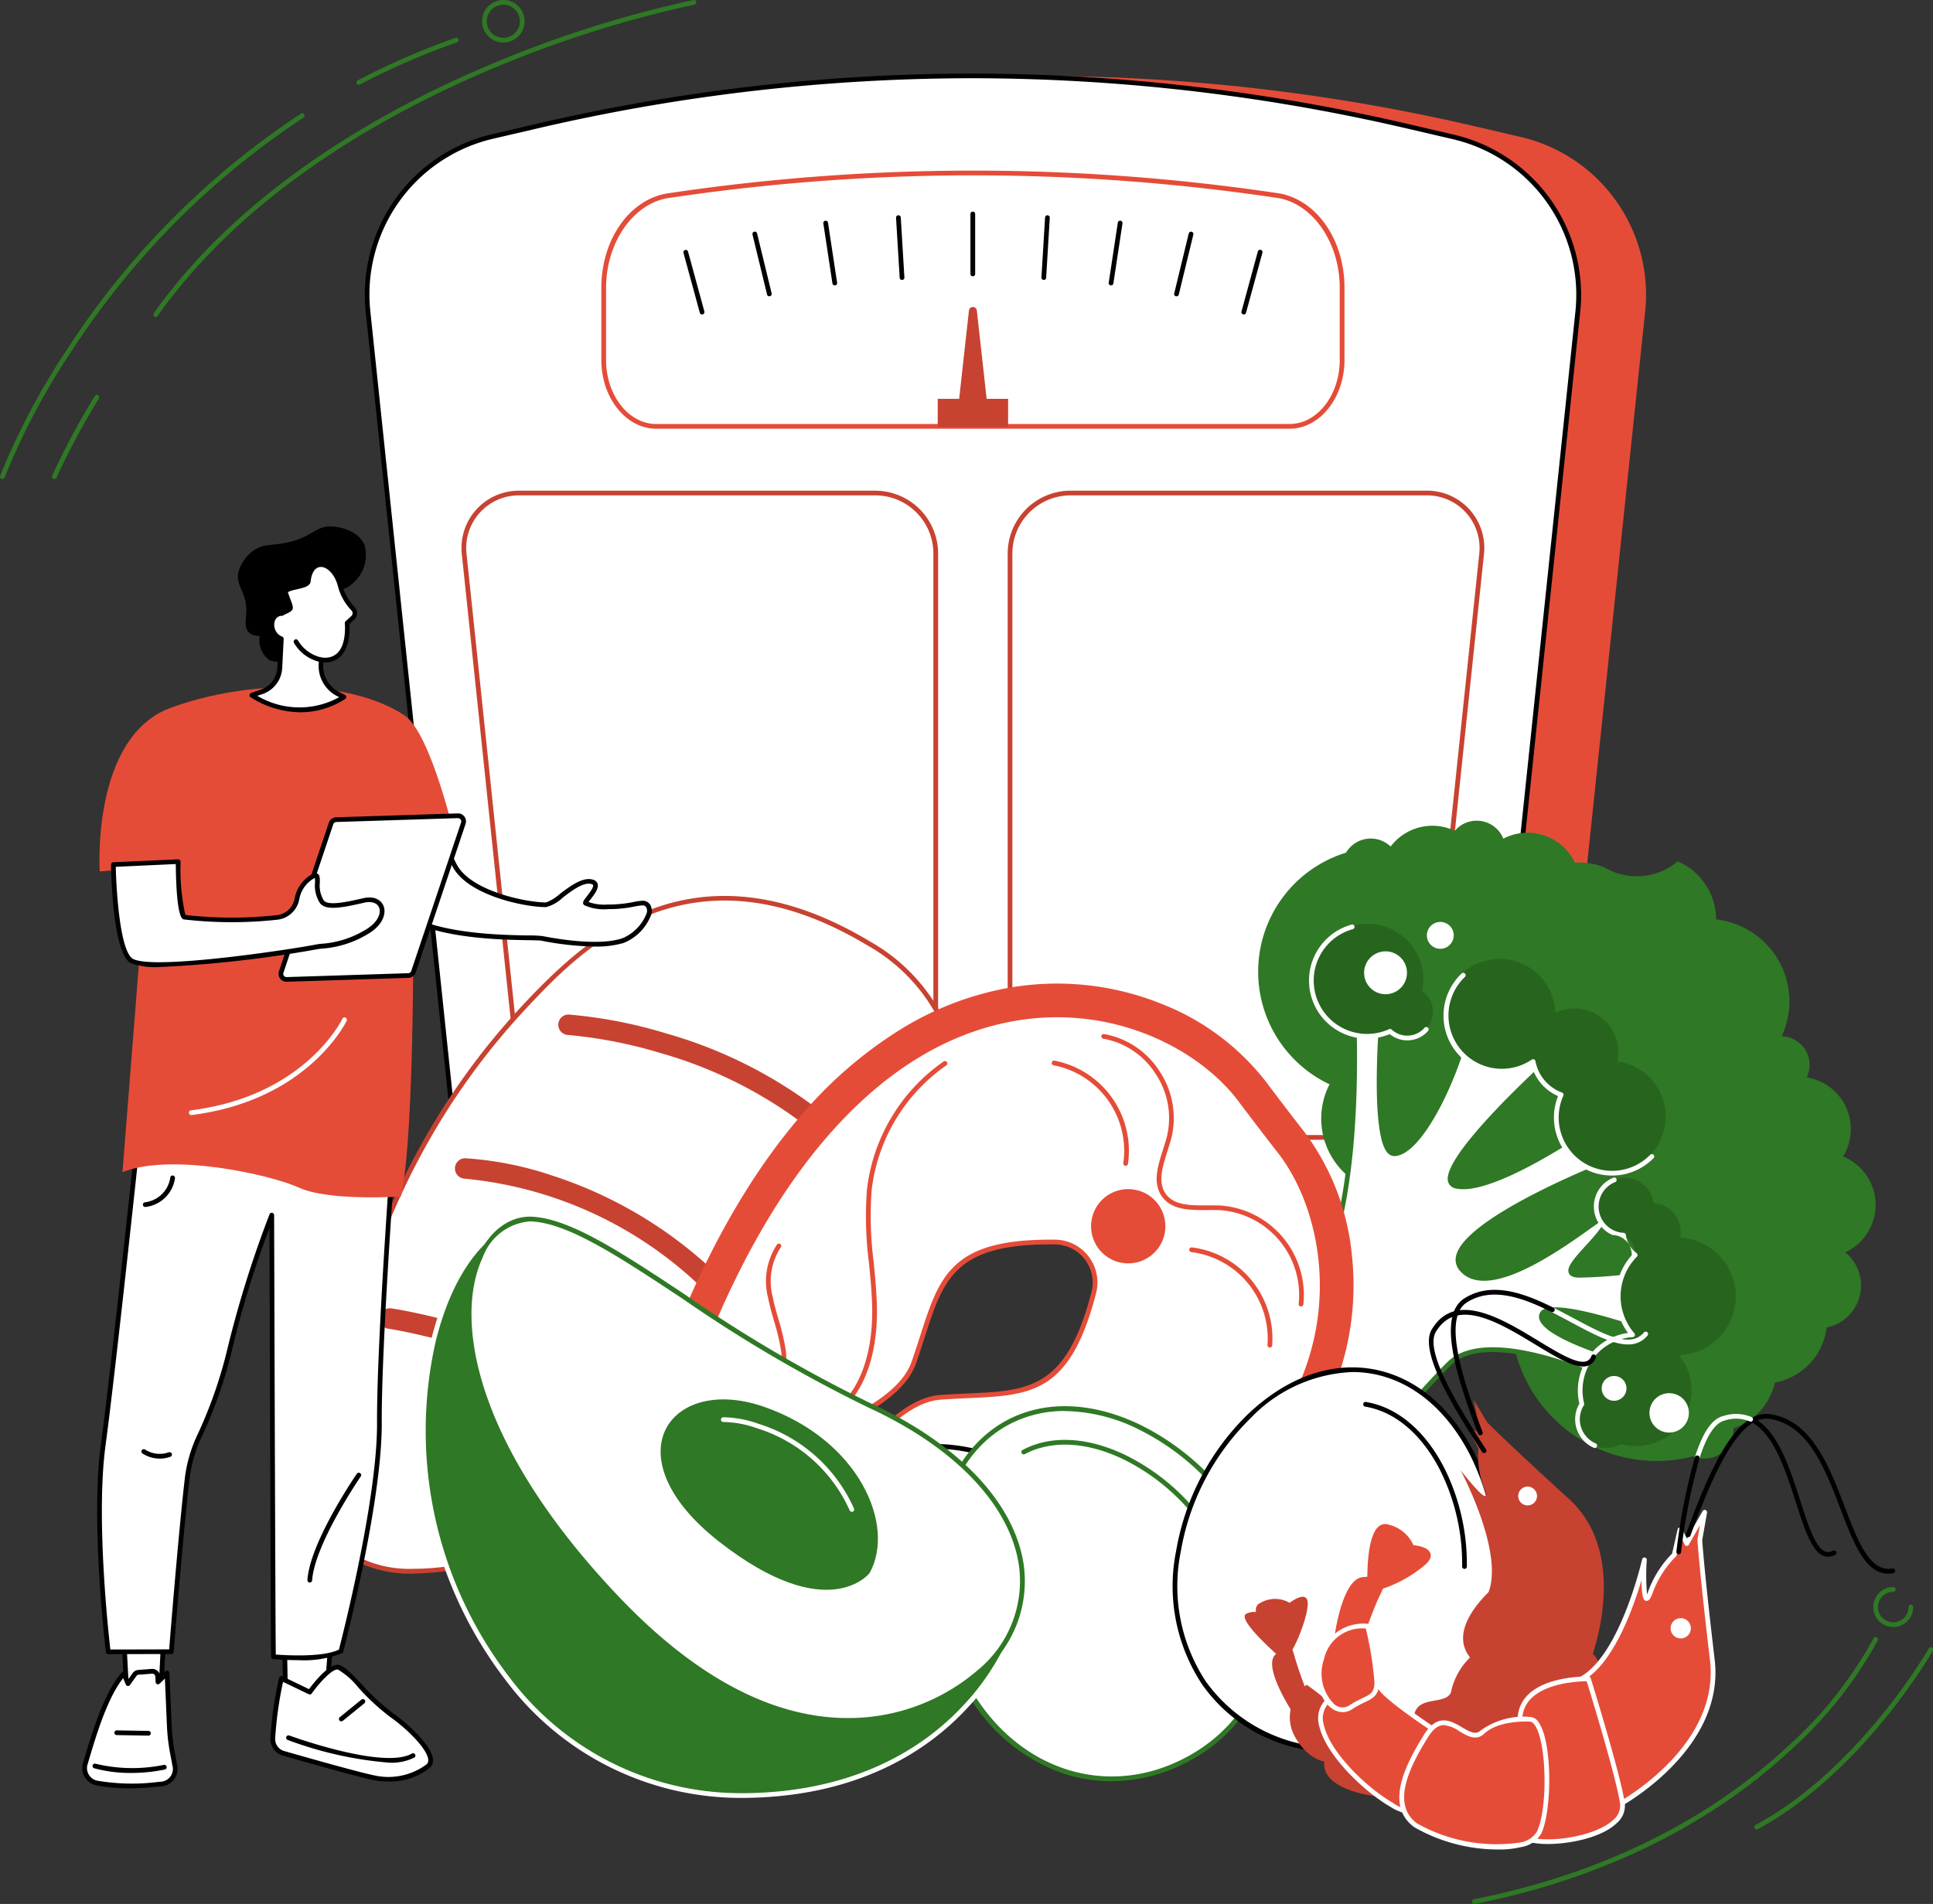 <svg id="Dukan_diet_1_" xmlns="http://www.w3.org/2000/svg" width="142.739" height="140.623" viewBox="0 0 142.739 140.623">
  <rect x="0" y="0" width="142.739" height="140.623" fill="#333333" stroke="none"/>
  <g id="Group_4778" data-name="Group 4778" transform="translate(26.933 5.43)">
    <g id="Group_4772" data-name="Group 4772">
      <path id="Path_20831" data-name="Path 20831" d="M816.775,491.516H749.94a4.778,4.778,0,0,1-4.751-4.279l-6.5-61.928a11.96,11.96,0,0,1,9.167-12.893l3.008-.7a141.845,141.845,0,0,1,32.172-3.781h.413a142.1,142.1,0,0,1,31.953,3.707l3.434.8a11.96,11.96,0,0,1,9.194,12.9l-6.5,61.9A4.779,4.779,0,0,1,816.775,491.516Z" transform="translate(-733.48 -407.756)" fill="#e54c38"/>
      <g id="Group_4771" data-name="Group 4771">
        <path id="Path_20832" data-name="Path 20832" d="M752.145,491.516H685.31a4.778,4.778,0,0,1-4.751-4.279l-6.5-61.928a11.96,11.96,0,0,1,9.167-12.893l3.008-.7A141.845,141.845,0,0,1,718.4,407.93h.413a142.1,142.1,0,0,1,31.953,3.707l3.434.8a11.96,11.96,0,0,1,9.194,12.9l-6.5,61.9A4.779,4.779,0,0,1,752.145,491.516Z" transform="translate(-673.816 -407.756)" fill="#fff"/>
        <path id="Path_20833" data-name="Path 20833" d="M750.052,489.595H683.218a4.942,4.942,0,0,1-4.925-4.435l-6.5-61.928a12.156,12.156,0,0,1,9.3-13.082l3.008-.7a142.214,142.214,0,0,1,32.211-3.785h.412a142.5,142.5,0,0,1,31.993,3.711l3.434.8a12.15,12.15,0,0,1,9.328,13.089l-6.5,61.9A4.941,4.941,0,0,1,750.052,489.595Zm-33.33-83.586h-.412a141.874,141.874,0,0,0-32.133,3.776l-3.008.7a11.806,11.806,0,0,0-9.034,12.706l6.5,61.928a4.593,4.593,0,0,0,4.578,4.122h66.835a4.592,4.592,0,0,0,4.578-4.122l6.5-61.9a11.8,11.8,0,0,0-9.06-12.711l-3.434-.8A142.092,142.092,0,0,0,716.723,406.008Z" transform="translate(-671.724 -405.66)"/>
      </g>
    </g>
    <g id="Group_4776" data-name="Group 4776" transform="translate(17.471 7.172)">
      <g id="Group_4773" data-name="Group 4773">
        <path id="Path_20834" data-name="Path 20834" d="M952,519.958H905.231c-2.143,0-3.881-2.2-3.881-4.91v-5.311c0-3.4,1.968-6.293,4.627-6.8l.052-.008a152.1,152.1,0,0,1,45.23,0c2.656.507,4.62,3.4,4.62,6.794v5.319C955.879,517.76,954.142,519.958,952,519.958Z" transform="translate(-901.176 -501.071)" fill="#fff"/>
        <path id="Path_20835" data-name="Path 20835" d="M949.9,518.056H903.135c-2.236,0-4.055-2.281-4.055-5.085v-5.311c0-3.515,2.006-6.445,4.77-6.967l.058-.009a152.45,152.45,0,0,1,45.282,0c2.766.529,4.768,3.458,4.768,6.967v5.319C953.958,515.775,952.139,518.056,949.9,518.056ZM926.55,499.343a152.261,152.261,0,0,0-22.589,1.687l-.052.008c-2.55.483-4.479,3.33-4.479,6.623v5.311c0,2.611,1.662,4.736,3.706,4.736H949.9c2.043,0,3.706-2.125,3.706-4.736v-5.319c0-3.288-1.925-6.135-4.478-6.623A152.276,152.276,0,0,0,926.55,499.343Z" transform="translate(-899.08 -498.994)" fill="#e54c38"/>
      </g>
      <g id="Group_4774" data-name="Group 4774" transform="translate(24.841 10.072)">
        <path id="Path_20836" data-name="Path 20836" d="M1242.8,636.946l.734-6.623a.293.293,0,0,1,.583,0l.735,6.623Z" transform="translate(-1241.229 -630.062)" fill="#c84231"/>
        <rect id="Rectangle_2204" data-name="Rectangle 2204" width="5.197" height="2.092" transform="translate(0 6.783)" fill="#c84231"/>
      </g>
      <g id="Group_4775" data-name="Group 4775" transform="translate(6.057 3.027)">
        <path id="Path_20837" data-name="Path 20837" d="M1254,543.158a.174.174,0,0,1-.174-.174v-4.429a.174.174,0,1,1,.349,0v4.429A.174.174,0,0,1,1254,543.158Z" transform="translate(-1232.627 -538.38)"/>
        <path id="Path_20838" data-name="Path 20838" d="M1322.191,546.665h-.011a.175.175,0,0,1-.164-.184l.268-4.429a.178.178,0,0,1,.184-.164.175.175,0,0,1,.164.184l-.268,4.429A.174.174,0,0,1,1322.191,546.665Z" transform="translate(-1295.574 -541.618)"/>
        <path id="Path_20839" data-name="Path 20839" d="M1386.828,551.9l-.026,0a.174.174,0,0,1-.146-.2l.671-4.429a.174.174,0,1,1,.344.052l-.671,4.429A.175.175,0,0,1,1386.828,551.9Z" transform="translate(-1355.245 -546.451)"/>
        <path id="Path_20840" data-name="Path 20840" d="M1449.7,562.382a.185.185,0,0,1-.042,0,.174.174,0,0,1-.128-.211l1.074-4.429a.174.174,0,1,1,.339.082l-1.074,4.428A.174.174,0,0,1,1449.7,562.382Z" transform="translate(-1413.284 -556.127)"/>
        <path id="Path_20841" data-name="Path 20841" d="M1514.334,579.834a.166.166,0,0,1-.046-.006.175.175,0,0,1-.122-.215l1.208-4.429a.174.174,0,1,1,.337.092l-1.208,4.429A.175.175,0,0,1,1514.334,579.834Z" transform="translate(-1472.952 -572.237)"/>
        <path id="Path_20842" data-name="Path 20842" d="M1182.728,546.665a.174.174,0,0,1-.173-.164l-.268-4.429a.174.174,0,0,1,.164-.184.176.176,0,0,1,.185.164l.268,4.429a.174.174,0,0,1-.164.184Z" transform="translate(-1166.581 -541.618)"/>
        <path id="Path_20843" data-name="Path 20843" d="M1113.258,551.9a.174.174,0,0,1-.172-.148l-.671-4.429a.174.174,0,0,1,.345-.052l.671,4.429a.174.174,0,0,1-.146.2Z" transform="translate(-1102.078 -546.451)"/>
        <path id="Path_20844" data-name="Path 20844" d="M1045.536,562.373a.174.174,0,0,1-.169-.134l-1.074-4.429a.174.174,0,1,1,.339-.082l1.074,4.429a.174.174,0,0,1-.128.21A.166.166,0,0,1,1045.536,562.373Z" transform="translate(-1039.187 -556.117)"/>
        <path id="Path_20845" data-name="Path 20845" d="M979.292,579.837a.175.175,0,0,1-.168-.128l-1.208-4.429a.175.175,0,0,1,.337-.092l1.208,4.429a.175.175,0,0,1-.122.214A.159.159,0,0,1,979.292,579.837Z" transform="translate(-977.909 -572.241)"/>
      </g>
    </g>
    <g id="Group_4777" data-name="Group 4777" transform="translate(7.145 30.809)">
      <path id="Path_20846" data-name="Path 20846" d="M796.684,854.541H773.2a4.35,4.35,0,0,1-4.335-3.9l-4.133-39.364a4.232,4.232,0,0,1,4.209-4.674h26.317a4.653,4.653,0,0,1,4.647,4.647V851.32A3.225,3.225,0,0,1,796.684,854.541Zm-27.743-47.592a3.884,3.884,0,0,0-3.862,4.289l4.133,39.363a4,4,0,0,0,3.988,3.592h23.483a2.876,2.876,0,0,0,2.872-2.872V811.247a4.3,4.3,0,0,0-4.3-4.3Z" transform="translate(-764.709 -806.6)" fill="#c84231"/>
      <path id="Path_20847" data-name="Path 20847" d="M1316.267,854.541h-23.485a3.225,3.225,0,0,1-3.221-3.221V811.247a4.653,4.653,0,0,1,4.647-4.647h26.318a4.232,4.232,0,0,1,4.209,4.674l-4.134,39.364A4.348,4.348,0,0,1,1316.267,854.541Zm-22.059-47.592a4.3,4.3,0,0,0-4.3,4.3V851.32a2.876,2.876,0,0,0,2.872,2.872h23.485a4,4,0,0,0,3.988-3.592l4.133-39.363a3.883,3.883,0,0,0-3.862-4.289h-26.318Z" transform="translate(-1249.229 -806.6)" fill="#c84231"/>
    </g>
  </g>
  <g id="Group_4806" data-name="Group 4806" transform="translate(24.025 60.621)">
    <g id="Group_4782" data-name="Group 4782" transform="translate(49.117)">
      <path id="Path_20848" data-name="Path 20848" d="M1574.409,1126.889a4.7,4.7,0,0,1,2.826,4.284,6.093,6.093,0,0,1,4.91,8.478c-.022.052-.048.1-.072.153a2.121,2.121,0,0,1,1.889,2.966l-.034.073a3.866,3.866,0,0,1,2.933,5.357,3.839,3.839,0,0,1-.251.482l.074.03a3.865,3.865,0,0,1,.086,7.052,3.159,3.159,0,0,1-1.378,5.55,4.7,4.7,0,0,1-3.809,4.068,4.751,4.751,0,0,1-.265.8,4.684,4.684,0,0,1-2.8,2.577,2.206,2.206,0,0,1-.182.951,2.14,2.14,0,0,1-2.8,1.121h0a10.774,10.774,0,0,1-13.309-8.582c-3.148-2.41-8.323-6.793-10.995-11.355a5.549,5.549,0,0,1-2.7-7.215q.073-.166.155-.325a9.2,9.2,0,0,1,1.219-17.11,2.124,2.124,0,0,1,3.294-.454,3.866,3.866,0,0,1,4.622-1.213c.04.017.079.036.117.054a2.122,2.122,0,0,1,3.583.578,3.864,3.864,0,0,1,5.282,1.775,4.676,4.676,0,0,1,2.227.375,4.7,4.7,0,0,0,5.373-.475Z" transform="translate(-1523.652 -1123.889)" fill="#2f7825"/>
      <g id="Group_4779" data-name="Group 4779" transform="translate(2.872 13.039)">
        <path id="Path_20849" data-name="Path 20849" d="M1355.8,1324.246s-9.184-4.521-12.26-1.507-16.293,18.421-16.293,18.421l-14.522-8.818s19.983-11.322,22.237-18.365,1.492-18.127,1.492-18.127l2.148.932s-.9,10.509.919,10.448,4.335-5.225,5.258-8.812c2.861-.118,6.569,1.582,6.569,1.582s-9.98,8.99-7.265,9.625,10.141-4.57,10.141-4.57l.8,2.97s-12.9,5.1-10.524,7.76,9.849-3.7,10.615-4c.836,1-4.377,4.444-1.921,4.423a36.2,36.2,0,0,0,5-.457l.675,4.916s-8.13-2.986-8.5-1.514,6.588,3.4,6.588,3.4Z" transform="translate(-1312.545 -1295.674)" fill="#fff"/>
        <path id="Path_20850" data-name="Path 20850" d="M1325.146,1339.23a.179.179,0,0,1-.091-.026l-14.522-8.818a.174.174,0,0,1,0-.3c.2-.113,19.949-11.37,22.156-18.267,2.217-6.929,1.492-17.952,1.484-18.063a.175.175,0,0,1,.245-.172l2.148.932a.175.175,0,0,1,.1.175c-.211,2.454-.534,9.061.487,10.137a.321.321,0,0,0,.253.121c1.6-.054,4.1-4.793,5.1-8.681a.174.174,0,0,1,.162-.131,17.68,17.68,0,0,1,6.649,1.6.176.176,0,0,1,.1.132.172.172,0,0,1-.056.156c-3.261,2.938-7.992,7.776-7.661,9.065.022.084.079.2.319.26,2.614.612,9.928-4.492,10-4.543a.175.175,0,0,1,.269.1l.8,2.97a.174.174,0,0,1-.1.208c-.1.04-10.049,4-10.677,6.645a.879.879,0,0,0,.219.837c1.816,2.036,7.053-1.7,9.29-3.294a8.851,8.851,0,0,1,1.131-.754.175.175,0,0,1,.2.05c.481.575-.407,1.547-1.348,2.577-.548.6-1.3,1.422-1.188,1.67.026.058.173.114.48.115a36.171,36.171,0,0,0,4.974-.454.169.169,0,0,1,.133.031.173.173,0,0,1,.07.117l.675,4.916a.174.174,0,0,1-.233.187c-1.892-.694-7.039-2.372-8.123-1.8a.244.244,0,0,0-.144.161c-.225.9,3.645,2.41,6.465,3.193a.176.176,0,0,1,.118.109.173.173,0,0,1-.02.158l-1.158,1.69a.174.174,0,0,1-.221.058c-.091-.044-9.108-4.433-12.061-1.539-3.036,2.975-16.149,18.257-16.281,18.41A.177.177,0,0,1,1325.146,1339.23Zm-14.179-8.988,14.143,8.587c1.208-1.407,13.3-15.47,16.205-18.32,2.958-2.9,11.122.835,12.324,1.409l.936-1.366c-1.58-.452-6.844-2.076-6.477-3.548a.594.594,0,0,1,.319-.385c1.306-.691,6.722,1.172,8.134,1.678l-.612-4.453a36.132,36.132,0,0,1-4.852.43c-.162,0-.656.005-.8-.322-.193-.435.348-1.061,1.249-2.047.612-.67,1.425-1.56,1.39-1.985-.2.124-.535.364-.91.632-2.509,1.789-7.729,5.512-9.753,3.242a1.223,1.223,0,0,1-.3-1.15c.634-2.669,9.45-6.31,10.744-6.831l-.691-2.581c-1.243.851-7.54,5.05-10.076,4.455a.7.7,0,0,1-.577-.512c-.463-1.8,6.116-7.911,7.564-9.23a17.234,17.234,0,0,0-6.115-1.464c-.974,3.681-3.461,8.751-5.389,8.816a.672.672,0,0,1-.517-.23c-1.267-1.335-.684-9.148-.592-10.282l-1.773-.77c.1,1.787.519,11.543-1.518,17.907C1330.891,1318.6,1313.417,1328.835,1310.967,1330.243Z" transform="translate(-1310.45 -1293.57)" fill="#2f7825"/>
      </g>
      <path id="Path_20851" data-name="Path 20851" d="M1842.72,1468.968a2.12,2.12,0,0,1,1.971,2.547,4.345,4.345,0,0,1-.084,8.681,4.115,4.115,0,0,1-4.3,6.567,2.121,2.121,0,0,1-2.869-2.955,4.114,4.114,0,0,1,3.745-5.112,4.346,4.346,0,0,1,.194-5.894,1.582,1.582,0,0,0-1.6-1.638,2.12,2.12,0,1,1,2.95-2.2Z" transform="translate(-1793.767 -1440.726)" fill="#27651f"/>
      <path id="Path_20852" data-name="Path 20852" d="M1836.3,1486.75a.176.176,0,0,1-.069-.014,2.3,2.3,0,0,1-1.19-3.019,2.4,2.4,0,0,1,.122-.24,4.288,4.288,0,0,1,3.594-5.225,4.52,4.52,0,0,1,.272-5.732,1.45,1.45,0,0,0-1.414-1.5,2.294,2.294,0,0,1,.072-4.239.175.175,0,0,1,.128.325,1.945,1.945,0,0,0,.618,3.752.175.175,0,0,1,.164.154,1.951,1.951,0,0,0,.791,1.344.174.174,0,0,1,.022.264,4.17,4.17,0,0,0-.186,5.657.174.174,0,0,1-.122.288,3.938,3.938,0,0,0-3.586,4.894.175.175,0,0,1-.022.135,2.015,2.015,0,0,0-.136.258,1.945,1.945,0,0,0,1.01,2.559.175.175,0,0,1,.091.23A.167.167,0,0,1,1836.3,1486.75Z" transform="translate(-1791.68 -1440.424)" fill="#fff"/>
      <path id="Path_20853" data-name="Path 20853" d="M1590.016,1227.85a1.866,1.866,0,0,1-1.811,3.242,1.892,1.892,0,0,1-.522-.339,4.114,4.114,0,1,1,2.333-2.9Z" transform="translate(-1558.141 -1215.279)" fill="#27651f"/>
      <path id="Path_20854" data-name="Path 20854" d="M1586.41,1232.135a2.053,2.053,0,0,1-1.3-.466,4.29,4.29,0,1,1-2.813-8.087.175.175,0,0,1,.094.337,3.941,3.941,0,1,0,2.679,7.387.175.175,0,0,1,.19.031,1.693,1.693,0,0,0,2.421-.13.174.174,0,1,1,.263.229A2.034,2.034,0,0,1,1586.41,1232.135Z" transform="translate(-1555.633 -1215.915)" fill="#fff"/>
      <path id="Path_20855" data-name="Path 20855" d="M1716.946,1260.71a3.256,3.256,0,0,1,4.6,3.592,4.115,4.115,0,1,1-4.337,2.438c.006-.015.013-.029.02-.043-.056-.021-.113-.043-.168-.068a3.254,3.254,0,0,1-1.9-2.384,4.114,4.114,0,1,1,1.788-3.537Z" transform="translate(-1675.24 -1246.528)" fill="#27651f"/>
      <path id="Path_20856" data-name="Path 20856" d="M1720.838,1285.092a4.282,4.282,0,0,1-3.976-5.872l-.007,0a3.43,3.43,0,0,1-1.949-2.262,4.29,4.29,0,0,1-5.172-6.782.175.175,0,1,1,.241.253,3.941,3.941,0,0,0,4.946,6.1.175.175,0,0,1,.27.112,3.083,3.083,0,0,0,1.8,2.256c.053.023.106.044.16.064a.174.174,0,0,1,.1.233l-.02.043a3.942,3.942,0,0,0,6.432,4.326.174.174,0,1,1,.249.244A4.3,4.3,0,0,1,1720.838,1285.092Z" transform="translate(-1674.951 -1258.889)" fill="#fff"/>
      <g id="Group_4780" data-name="Group 4780" transform="translate(27.588 7.472)">
        <path id="Path_20857" data-name="Path 20857" d="M1634.305,1249.523a1.583,1.583,0,1,0,.822,2.083A1.583,1.583,0,0,0,1634.305,1249.523Z" transform="translate(-1632.092 -1247.22)" fill="#fff"/>
        <path id="Path_20858" data-name="Path 20858" d="M1693.814,1221.211a.991.991,0,1,0,.515,1.3A.99.99,0,0,0,1693.814,1221.211Z" transform="translate(-1687.792 -1221.128)" fill="#fff"/>
      </g>
      <path id="Path_20859" data-name="Path 20859" d="M1908.3,1674.182a1.455,1.455,0,1,0,.755,1.914A1.456,1.456,0,0,0,1908.3,1674.182Z" transform="translate(-1857.605 -1631.785)" fill="#fff"/>
      <path id="Path_20860" data-name="Path 20860" d="M1861.691,1657.628a.915.915,0,1,0,.475,1.2A.914.914,0,0,0,1861.691,1657.628Z" transform="translate(-1815.279 -1616.544)" fill="#fff"/>
      <g id="Group_4781" data-name="Group 4781" transform="translate(0 46.204)">
        <ellipse id="Ellipse_780" data-name="Ellipse 780" cx="5.196" cy="8.654" rx="5.196" ry="8.654" transform="matrix(0.398, -0.917, 0.917, 0.398, 0, 9.533)" fill="#fff"/>
        <path id="Path_20861" data-name="Path 20861" d="M1305.512,1765.363a12.976,12.976,0,0,1-5.091-1.125c-4.465-1.939-7.138-5.725-5.959-8.442s5.771-3.349,10.237-1.41,7.139,5.726,5.959,8.442C1309.94,1764.481,1307.959,1765.363,1305.512,1765.363Zm-5.927-11.76c-2.3,0-4.141.808-4.8,2.332-1.1,2.54,1.489,6.121,5.779,7.983s8.675,1.311,9.778-1.229-1.489-6.121-5.779-7.983A12.716,12.716,0,0,0,1299.585,1753.6Z" transform="translate(-1292.561 -1751.103)"/>
      </g>
      <path id="Path_20862" data-name="Path 20862" d="M1312,1781.524a.175.175,0,0,1-.141-.072,3.255,3.255,0,0,1-.668-3.185,3.374,3.374,0,0,1,3.041-1.713,10.611,10.611,0,0,1,4.982.954,11.705,11.705,0,0,1,3.2,2.029.175.175,0,0,1-.235.258,11.332,11.332,0,0,0-3.1-1.966,10.273,10.273,0,0,0-4.814-.926,3.051,3.051,0,0,0-2.751,1.5,2.93,2.93,0,0,0,.632,2.84.174.174,0,0,1-.141.277Z" transform="translate(-1308.084 -1726.377)"/>
      <path id="Path_20863" data-name="Path 20863" d="M1471.315,1853a.175.175,0,0,1-.119-.3,1.964,1.964,0,0,0,.455-.642,2.115,2.115,0,0,0,.1-1.325.175.175,0,1,1,.341-.075,2.462,2.462,0,0,1-.116,1.54,2.3,2.3,0,0,1-.535.755A.181.181,0,0,1,1471.315,1853Z" transform="translate(-1455.92 -1794.682)"/>
    </g>
    <g id="Group_4784" data-name="Group 4784" transform="translate(0 5.552)">
      <g id="Group_4783" data-name="Group 4783">
        <path id="Path_20864" data-name="Path 20864" d="M650.765,1206.242c4.4-4.689,12.333-12.4,25.316-4.615s5.918,26.283-8.478,36.284-31.621,14.222-31.44,4.975C636.326,1234.577,638.8,1218.976,650.765,1206.242Z" transform="translate(-635.986 -1198.136)" fill="#fff"/>
        <path id="Path_20865" data-name="Path 20865" d="M640.462,1246.195a8.9,8.9,0,0,1-4.182-.856,4.543,4.543,0,0,1-2.4-4.449c.127-6.5,1.809-23.092,14.649-36.76,2.624-2.793,5.592-5.579,9.508-7.03,4.94-1.832,10.332-1.03,16.025,2.385a13.472,13.472,0,0,1,6.9,11.526c.281,8.4-5.894,18.471-15.366,25.051a66.492,66.492,0,0,1-16.864,8.593A27.828,27.828,0,0,1,640.462,1246.195Zm8.2-41.945.127.119c-12.756,13.58-14.428,30.069-14.555,36.528a4.219,4.219,0,0,0,2.213,4.134,8.5,8.5,0,0,0,3.982.808c6.162,0,16.016-3.844,24.97-10.065,9.379-6.516,15.494-16.463,15.217-24.753a13.136,13.136,0,0,0-6.729-11.238c-13.3-7.978-21.269.508-25.1,4.585Z" transform="translate(-633.881 -1196.144)" fill="#c84231"/>
      </g>
      <path id="Path_20866" data-name="Path 20866" d="M702.237,1601.173a.75.75,0,0,1-.482-.263c-4.4-5.223-15.06-6.852-15.167-6.868a.755.755,0,0,1,.205-1.5l.015,0c.46.068,11.333,1.726,16.1,7.389a.755.755,0,0,1-.092,1.063A.747.747,0,0,1,702.237,1601.173Z" transform="translate(-681.943 -1562.081)" fill="#c84231"/>
      <path id="Path_20867" data-name="Path 20867" d="M777.636,1458.82a.75.75,0,0,1-.444-.221,29.173,29.173,0,0,0-18.29-8.834.755.755,0,0,1,.039-1.509,25.076,25.076,0,0,1,6.4,1.269,31.65,31.65,0,0,1,12.931,8.021.754.754,0,0,1-.636,1.274Z" transform="translate(-748.616 -1428.883)" fill="#c84231"/>
      <path id="Path_20868" data-name="Path 20868" d="M878.515,1320.439a.754.754,0,0,1-.428-.2,32.071,32.071,0,0,0-13.041-7.327,33.926,33.926,0,0,0-6.88-1.344.755.755,0,0,1,.085-1.507,34.655,34.655,0,0,1,7.183,1.391,33.609,33.609,0,0,1,13.7,7.7.754.754,0,0,1-.62,1.292Z" transform="translate(-840.274 -1301.301)" fill="#c84231"/>
    </g>
    <g id="Group_4786" data-name="Group 4786" transform="translate(22.303 12.028)">
      <g id="Group_4785" data-name="Group 4785" transform="translate(1.069 1.068)">
        <path id="Path_20869" data-name="Path 20869" d="M985.228,1303.347c.462.626,2.3,3.033,2.786,3.644,7.413,9.364,6.216,35.55-39.2,35.906,0,0,7.168-16.557,13.355-17,5.87-.422,9.188.551,11.333-7.744a2.99,2.99,0,0,0-2.85-3.728c-8.567-.1-8.5,3.353-10.444,8.907-2.052,5.855-19.908,8.431-19.908,8.431C952.55,1288.029,978.134,1293.739,985.228,1303.347Z" transform="translate(-940.126 -1296.407)" fill="#fff"/>
        <path id="Path_20870" data-name="Path 20870" d="M946.721,1340.975a.173.173,0,0,1-.145-.078.177.177,0,0,1-.015-.166c.294-.68,7.282-16.659,13.5-17.107.711-.051,1.377-.081,2.021-.111,4.554-.208,7.3-.333,9.156-7.5a2.816,2.816,0,0,0-2.683-3.51c-7.408-.1-8.245,2.53-9.64,6.869-.2.614-.4,1.249-.637,1.921-2.063,5.887-19.315,8.441-20.048,8.546a.17.17,0,0,1-.156-.057.172.172,0,0,1-.037-.162c3.117-11.131,7.316-19.827,12.478-25.846,4.359-5.083,9.28-8.158,14.622-9.138,8.065-1.48,15.053,2.339,18.135,6.511.46.623,2.307,3.039,2.783,3.64,3.219,4.067,5.071,11.813,1.529,19.208-2.347,4.9-6.6,8.842-12.651,11.716-7.162,3.4-16.654,5.175-28.214,5.266Zm21.462-28.824.378,0a3.164,3.164,0,0,1,3.017,3.945c-1.918,7.418-4.763,7.548-9.478,7.763-.641.029-1.305.06-2.012.111-5.6.4-12.176,14.595-13.1,16.651,11.385-.116,20.736-1.875,27.8-5.23,5.974-2.839,10.175-6.726,12.486-11.551,3.477-7.259,1.666-14.855-1.488-18.84-.477-.6-2.328-3.024-2.79-3.649-3.018-4.089-9.873-7.827-17.791-6.375-5.263.965-10.115,4-14.421,9.021-5.088,5.933-9.238,14.5-12.334,25.453,2.226-.352,17.644-2.973,19.5-8.275.234-.668.437-1.3.634-1.913C960.005,1314.847,960.872,1312.151,968.184,1312.151Z" transform="translate(-938.034 -1294.309)" fill="#e54c38"/>
      </g>
      <path id="Path_20871" data-name="Path 20871" d="M924.384,1317.592a1.243,1.243,0,0,0,2.184-.42c3.061-10.93,7.162-19.444,12.189-25.306,4.143-4.83,8.786-7.746,13.8-8.666,7.467-1.37,13.913,2.132,16.739,5.959.476.644,2.314,3.05,2.812,3.677,2.955,3.732,4.641,10.869,1.362,17.715-2.2,4.6-6.234,8.317-11.981,11.048-6.974,3.314-16.265,5.04-27.616,5.129a1.243,1.243,0,0,0,.02,2.485c11.716-.092,21.36-1.9,28.664-5.37a31.408,31.408,0,0,0,8.281-5.574,22.938,22.938,0,0,0,4.876-6.645,20.6,20.6,0,0,0,1.9-11.291,18.055,18.055,0,0,0-3.553-9.041c-.475-.6-2.307-3-2.761-3.611a18.065,18.065,0,0,0-7.794-5.8,20.6,20.6,0,0,0-11.393-1.128,22.928,22.928,0,0,0-7.69,2.963,31.394,31.394,0,0,0-7.55,6.529c-5.265,6.138-9.536,14.971-12.7,26.253A1.239,1.239,0,0,0,924.384,1317.592Z" transform="translate(-924.128 -1280.412)" fill="#e54c38"/>
      <path id="Path_20872" data-name="Path 20872" d="M1370.79,1478.477a2.743,2.743,0,1,0,3.846.513A2.744,2.744,0,0,0,1370.79,1478.477Z" transform="translate(-1335.473 -1462.736)" fill="#e54c38"/>
      <path id="Path_20873" data-name="Path 20873" d="M1175.944,1726.673a12.832,12.832,0,0,1-2-.155,26.433,26.433,0,0,1-5.181-1.563c-1.042-.394-2.12-.8-3.2-1.115-1.973-.569-5.666-1.206-8.23.911a.175.175,0,0,1-.222-.27c2.688-2.219,6.509-1.564,8.549-.977,1.095.316,2.179.726,3.228,1.123a26.126,26.126,0,0,0,5.11,1.545,13.06,13.06,0,0,0,10.338-2.9.174.174,0,0,1,.226.266A13.432,13.432,0,0,1,1175.944,1726.673Z" transform="translate(-1139.152 -1688.933)"/>
      <path id="Path_20874" data-name="Path 20874" d="M1121.307,1801.173a6.064,6.064,0,0,1-2.61-.69c-.525-.26-1.032-.568-1.522-.865a15.243,15.243,0,0,0-1.976-1.071c-2.484-1.041-4.915-.4-7.225,1.9a.174.174,0,1,1-.247-.246c2.386-2.378,5.016-3.061,7.606-1.976a15.492,15.492,0,0,1,2.022,1.093c.484.294.984.6,1.5.851a4.577,4.577,0,0,0,3.718.406.175.175,0,0,1,.137.322A3.516,3.516,0,0,1,1121.307,1801.173Z" transform="translate(-1093.572 -1757.972)" fill="#fff"/>
      <path id="Path_20875" data-name="Path 20875" d="M1470.022,1541.322h-.013a.174.174,0,0,1-.161-.186,6.435,6.435,0,0,0-5.623-6.86.174.174,0,1,1,.043-.346,6.783,6.783,0,0,1,5.927,7.232A.174.174,0,0,1,1470.022,1541.322Z" transform="translate(-1422.581 -1514.447)" fill="#e54c38"/>
      <path id="Path_20876" data-name="Path 20876" d="M1119.046,1381.115a.174.174,0,0,1-.1-.317c2.715-1.92,3.068-5.651,3.036-7.7-.017-1.125-.128-2.272-.236-3.381a26.3,26.3,0,0,1-.15-5.41,13.408,13.408,0,0,1,5.66-9.464.175.175,0,1,1,.2.288,13.058,13.058,0,0,0-5.511,9.215,26.13,26.13,0,0,0,.152,5.338c.108,1.116.22,2.269.237,3.409.032,2.122-.338,5.982-3.183,7.994A.19.19,0,0,1,1119.046,1381.115Z" transform="translate(-1103.906 -1349.093)" fill="#e54c38"/>
      <path id="Path_20877" data-name="Path 20877" d="M1013.26,1545.529a.175.175,0,0,1-.087-.326c2.4-1.379,4.822-3.915,4.428-6.9a15.133,15.133,0,0,0-.515-2.186c-.159-.551-.323-1.121-.436-1.7a4.911,4.911,0,0,1,.651-3.978.174.174,0,0,1,.273.217,4.579,4.579,0,0,0-.582,3.695c.11.56.272,1.122.429,1.667a15.54,15.54,0,0,1,.526,2.238c.416,3.152-2.1,5.81-4.6,7.245A.191.191,0,0,1,1013.26,1545.529Z" transform="translate(-1006.25 -1511.172)" fill="#e54c38"/>
      <path id="Path_20878" data-name="Path 20878" d="M1337.338,1362.18l-.024,0a.174.174,0,0,1-.148-.2,6.434,6.434,0,0,0-5.146-7.225.174.174,0,1,1,.066-.342,6.782,6.782,0,0,1,5.425,7.616A.174.174,0,0,1,1337.338,1362.18Z" transform="translate(-1300.545 -1348.724)" fill="#e54c38"/>
      <path id="Path_20879" data-name="Path 20879" d="M1394.18,1348.937h-.024a.175.175,0,0,1-.15-.2,6.283,6.283,0,0,0-5.806-6.91c-.3-.013-.6-.011-.92-.009-1.29.008-2.624.017-3.356-.979s-.326-2.27.066-3.5c.1-.326.2-.634.281-.938a5.867,5.867,0,0,0-.838-4.654,5.766,5.766,0,0,0-3.865-2.586.175.175,0,0,1,.055-.345,6.122,6.122,0,0,1,4.1,2.74,6.215,6.215,0,0,1,.883,4.933c-.081.313-.185.641-.286.958-.367,1.149-.745,2.336-.118,3.19s1.869.844,3.073.836c.312,0,.634,0,.938.009a6.632,6.632,0,0,1,6.138,7.306A.175.175,0,0,1,1394.18,1348.937Z" transform="translate(-1344.434 -1325.094)" fill="#e54c38"/>
    </g>
    <g id="Group_4788" data-name="Group 4788" transform="translate(44.904 43.249)">
      <g id="Group_4787" data-name="Group 4787">
        <path id="Path_20880" data-name="Path 20880" d="M1222.618,1709.262c3.637,6.883,10.634,8.777,16.417,5.721s8.162-9.9,4.526-16.786-11.913-11.2-17.7-8.141S1218.981,1702.378,1222.618,1709.262Z" transform="translate(-1220.346 -1688.878)" fill="#fff"/>
        <path id="Path_20881" data-name="Path 20881" d="M1231.372,1714.4a11.3,11.3,0,0,1-3.5-.555,13.165,13.165,0,0,1-7.5-6.672,18.415,18.415,0,0,1-1.927-11.146c.592-3.875,2.455-6.82,5.247-8.3s6.275-1.355,9.809.34a18.419,18.419,0,0,1,8.122,7.873,13.164,13.164,0,0,1,1.283,9.958,11.7,11.7,0,0,1-5.882,7.064A12.082,12.082,0,0,1,1231.372,1714.4Zm-3.423-27.344a8.7,8.7,0,0,0-4.1.984c-2.692,1.422-4.491,4.277-5.065,8.039a18.07,18.07,0,0,0,1.891,10.931c3.4,6.432,10.2,8.807,16.181,5.649s7.851-10.119,4.453-16.551a18.071,18.071,0,0,0-7.964-7.722A12.56,12.56,0,0,0,1227.949,1687.06Z" transform="translate(-1218.246 -1686.711)" fill="#2f7825"/>
      </g>
      <path id="Path_20882" data-name="Path 20882" d="M1316.1,1725.132a.174.174,0,0,1-.14-.07,15.5,15.5,0,0,0-5.58-4.65c-2.706-1.3-5.286-1.436-7.267-.39a.175.175,0,1,1-.163-.309c2.08-1.1,4.773-.963,7.581.383a15.838,15.838,0,0,1,5.709,4.756.174.174,0,0,1-.035.245A.179.179,0,0,1,1316.1,1725.132Z" transform="translate(-1296.354 -1716.499)" fill="#2f7825"/>
    </g>
    <g id="Group_4790" data-name="Group 4790" transform="translate(62.591 40.367)">
      <g id="Group_4789" data-name="Group 4789">
        <path id="Path_20883" data-name="Path 20883" d="M1450.948,1664.894c-1.291,7.677,3.118,13.431,9.567,14.516s12.5-2.911,13.79-10.588-2.664-16.13-9.115-17.215S1452.239,1657.216,1450.948,1664.894Z" transform="translate(-1450.546 -1651.316)" fill="#fff"/>
        <path id="Path_20884" data-name="Path 20884" d="M1460.459,1677.656a12.673,12.673,0,0,1-2.1-.177,11.708,11.708,0,0,1-7.8-4.859,13.166,13.166,0,0,1-1.909-9.858,18.418,18.418,0,0,1,5.238-10.026c2.823-2.719,6.093-3.927,9.207-3.4s5.808,2.735,7.587,6.228a18.427,18.427,0,0,1,1.671,11.188,13.17,13.17,0,0,1-5.029,8.692A11.51,11.51,0,0,1,1460.459,1677.656Zm1.2-28.094a11.008,11.008,0,0,0-7.531,3.426,18.07,18.07,0,0,0-5.136,9.832,12.826,12.826,0,0,0,1.853,9.6,11.727,11.727,0,0,0,16.269,2.737,12.828,12.828,0,0,0,4.892-8.468,18.068,18.068,0,0,0-1.637-10.972c-1.727-3.391-4.331-5.537-7.333-6.042A8.255,8.255,0,0,0,1461.656,1649.562Zm-12.839,13.228h0Z" transform="translate(-1448.415 -1649.213)"/>
      </g>
      <path id="Path_20885" data-name="Path 20885" d="M1638.854,1694.849h0a.175.175,0,0,1-.173-.177,15.491,15.491,0,0,0-1.61-7.083c-1.362-2.674-3.328-4.351-5.536-4.723a.175.175,0,1,1,.058-.344c2.32.39,4.376,2.134,5.789,4.909a15.846,15.846,0,0,1,1.647,7.246A.174.174,0,0,1,1638.854,1694.849Z" transform="translate(-1617.328 -1679.96)"/>
    </g>
    <g id="Group_4793" data-name="Group 4793" transform="translate(7.028 29.24)">
      <g id="Group_4791" data-name="Group 4791" transform="translate(0 0.479)">
        <path id="Path_20886" data-name="Path 20886" d="M771.576,1542.247s-3.761,12.547-20.015,12.752c-17.624.222-26.647-19.288-23.072-33.616,1.811-7.259,5.424-8.484,5.424-8.484Z" transform="translate(-727.534 -1512.726)" fill="#2f7825"/>
        <path id="Path_20887" data-name="Path 20887" d="M749.065,1553.082a21.668,21.668,0,0,1-17.378-8.621,30.26,30.26,0,0,1-5.557-25.213c1.814-7.268,5.386-8.555,5.537-8.606a.175.175,0,0,1,.163.027l37.664,29.347a.174.174,0,0,1,.06.187,18.033,18.033,0,0,1-3.952,6.369c-2.735,2.91-7.77,6.4-16.228,6.508ZM731.7,1511.006c-.546.243-3.617,1.874-5.227,8.326a29.9,29.9,0,0,0,5.491,24.912,21.332,21.332,0,0,0,17.105,8.489l.3,0c8.335-.105,13.29-3.537,15.979-6.4a17.972,17.972,0,0,0,3.835-6.118Z" transform="translate(-725.345 -1510.632)" fill="#fff"/>
      </g>
      <g id="Group_4792" data-name="Group 4792" transform="translate(3.421)">
        <path id="Path_20888" data-name="Path 20888" d="M809.824,1540.1s-11.171,10.969-26.777-5.459-11.334-28.318-6.2-27.98,13.618,8.562,24.865,13.757S816.1,1534.411,809.824,1540.1Z" transform="translate(-771.979 -1506.486)" fill="#fff"/>
        <path id="Path_20889" data-name="Path 20889" d="M798.014,1541.785l-.266,0c-5.6-.1-11.294-3.158-16.935-9.1-10.875-11.449-12.229-20.852-10.085-25.426.887-1.891,2.392-2.955,4.028-2.848,2.816.185,6.52,2.635,11.211,5.737a103.539,103.539,0,0,0,13.715,8.036c6.482,2.994,10.6,7.32,11.3,11.871a8.829,8.829,0,0,1-3.144,8.1A15.014,15.014,0,0,1,798.014,1541.785Zm-23.482-37.033a4.038,4.038,0,0,0-3.488,2.655c-2.1,4.475-.732,13.717,10.022,25.038,5.575,5.87,11.19,8.893,16.688,8.989l.261,0a14.608,14.608,0,0,0,9.579-3.537l0,0a8.5,8.5,0,0,0,3.035-7.786c-.679-4.433-4.724-8.664-11.1-11.607a103.769,103.769,0,0,1-13.762-8.062c-4.648-3.073-8.319-5.5-11.042-5.68C774.665,1504.755,774.6,1504.752,774.531,1504.752Z" transform="translate(-769.87 -1504.404)" fill="#2f7825"/>
      </g>
      <path id="Path_20890" data-name="Path 20890" d="M971.46,1692.873s-3.059,3.972-11.1-2.308-3.684-12.412,3.319-9.965S973.412,1689.35,971.46,1692.873Z" transform="translate(-938.299 -1666.552)" fill="#2f7825"/>
      <path id="Path_20891" data-name="Path 20891" d="M1023.715,1704.213a.175.175,0,0,1-.163-.112,11.084,11.084,0,0,0-6.861-6.065,7.527,7.527,0,0,0-2.467-.457.174.174,0,1,1,0-.349,7.874,7.874,0,0,1,2.582.477,11.433,11.433,0,0,1,7.072,6.27.174.174,0,0,1-.1.225A.177.177,0,0,1,1023.715,1704.213Z" transform="translate(-991.865 -1682.413)" fill="#fff"/>
    </g>
    <g id="Group_4796" data-name="Group 4796" transform="translate(67.883 34.646)">
      <g id="Group_4795" data-name="Group 4795" transform="translate(0 8.134)">
        <g id="Group_4794" data-name="Group 4794" transform="translate(0 14.534)">
          <path id="Path_20892" data-name="Path 20892" d="M1520.634,1888.427s-4.193-3.5-3.2-3.878a1.251,1.251,0,0,1,1.495.312Z" transform="translate(-1517.28 -1883.307)" fill="#c84231"/>
          <path id="Path_20893" data-name="Path 20893" d="M1530.166,1874.16s-3.213-3.4-1.786-3.978a2.132,2.132,0,0,1,2.132.009s1.42-1.111,1.335.169S1530.505,1874.537,1530.166,1874.16Z" transform="translate(-1527.19 -1869.743)" fill="#c84231"/>
        </g>
        <path id="Path_20894" data-name="Path 20894" d="M1595.649,1984.235s-3.509,2.926-1.28,4.6,8.078,1.372,8.7.357-1.751-5.266-1.751-5.266S1596.249,1984.636,1595.649,1984.235Z" transform="translate(-1587.761 -1960.622)" fill="#c84231"/>
        <path id="Path_20895" data-name="Path 20895" d="M1726.583,1695.229l7.744,4.56s3.016-7.661-1.611-11.874-6.027-5.645-6.027-5.645l-1-1.661.483,2.432-.972-.4.827,1.546a6.968,6.968,0,0,0,.453,3.033c.627,1.66-1.771-1.433-1.771-1.433S1728.247,1692.371,1726.583,1695.229Z" transform="translate(-1708.77 -1680.61)" fill="#c84231"/>
        <path id="Path_20896" data-name="Path 20896" d="M1729.434,1860.9s-3.373,2.769-1.874,4.982,4.6,6.894,6.341,5.824,4.411-4.587,2.855-5.908S1729.434,1860.9,1729.434,1860.9Z" transform="translate(-1711.047 -1847.046)" fill="#c84231"/>
        <path id="Path_20897" data-name="Path 20897" d="M1684.509,1921.085a4.99,4.99,0,0,0-1.85,2.765c-.152,1.48-3.175.016-2.75,2.72s1.214,5.279,3.467,5.111,7.278-3.228,6.723-5.181S1685.478,1920.137,1684.509,1921.085Z" transform="translate(-1667.374 -1902.485)" fill="#c84231"/>
        <path id="Path_20898" data-name="Path 20898" d="M1545.239,1921.925s-2.245-3.363-1.357-4.32,1.212-.864,1.425.023a29.112,29.112,0,0,0,.963,2.754Z" transform="translate(-1541.646 -1898.766)" fill="#c84231"/>
        <path id="Path_20899" data-name="Path 20899" d="M1561.565,1954.33a2.922,2.922,0,0,0-.935,3.717c1.155,2.262,3.357,2.494,3.7,1.236s.965-1.588.228-2.454A25.291,25.291,0,0,0,1561.565,1954.33Z" transform="translate(-1556.978 -1933.296)" fill="#c84231"/>
        <path id="Path_20900" data-name="Path 20900" d="M1781.447,1764.956a.694.694,0,1,1-.191-.963A.694.694,0,0,1,1781.447,1764.956Z" transform="translate(-1759.974 -1757.477)" fill="#fff"/>
      </g>
      <path id="Path_20901" data-name="Path 20901" d="M1816.338,1594.329c-1.139,0-2.588-.776-4.182-1.628-.484-.259-.984-.528-1.488-.779a.175.175,0,1,1,.156-.313c.507.254,1.01.523,1.5.783,2.254,1.206,4.2,2.249,5.2,1.046a.175.175,0,0,1,.268.224A1.784,1.784,0,0,1,1816.338,1594.329Z" transform="translate(-1788.034 -1590.298)" fill="#fff"/>
      <path id="Path_20902" data-name="Path 20902" d="M1717.638,1585.5a.175.175,0,0,1-.163-.112c-1.651-4.332-2.934-8.53-1.147-9.908,2.03-1.413,4.524-.494,6.7.592a.175.175,0,1,1-.156.313c-2.082-1.04-4.462-1.927-6.335-.623-1.6,1.238-.259,5.5,1.267,9.5a.174.174,0,0,1-.1.225A.171.171,0,0,1,1717.638,1585.5Z" transform="translate(-1700.235 -1574.76)"/>
      <path id="Path_20903" data-name="Path 20903" d="M1698.422,1604.617a.173.173,0,0,1-.146-.079c-2.525-3.881-4.715-7.676-3.653-9.147,1.746-2.741,5.113-.7,7.818.944,1.471.892,2.86,1.735,3.535,1.505a.621.621,0,0,0,.376-.4.175.175,0,0,1,.326.126.969.969,0,0,1-.589.607c-.831.282-2.22-.561-3.828-1.537-2.71-1.644-5.78-3.507-7.349-1.046-.948,1.313,1.317,5.165,3.656,8.761a.174.174,0,0,1-.052.241A.177.177,0,0,1,1698.422,1604.617Z" transform="translate(-1680.742 -1592.566)"/>
    </g>
    <g id="Group_4805" data-name="Group 4805" transform="translate(73.258 43.807)">
      <g id="Group_4804" data-name="Group 4804" transform="translate(0 7.084)">
        <g id="Group_4797" data-name="Group 4797" transform="translate(3.683 1.048)">
          <path id="Path_20904" data-name="Path 20904" d="M1637.482,1806.6s-.214-5.038,1.353-4.5,1.729,1.511,1.729,1.511,1.94.1.967,1.08S1637.492,1807.147,1637.482,1806.6Z" transform="translate(-1637.296 -1801.888)" fill="#e54c38"/>
          <path id="Path_20905" data-name="Path 20905" d="M1635.527,1804.8a.446.446,0,0,1-.166-.026.278.278,0,0,1-.181-.256c-.017-.4-.131-3.83.861-4.569a.752.752,0,0,1,.724-.1,2.651,2.651,0,0,1,1.807,1.511c.332.031,1.08.147,1.247.578.092.237-.006.5-.291.791A9.474,9.474,0,0,1,1635.527,1804.8Zm0-.291h0Zm0-.05a9.227,9.227,0,0,0,3.754-1.977c.1-.1.263-.291.213-.419-.084-.216-.685-.345-1.065-.364a.173.173,0,0,1-.163-.146c-.006-.035-.179-.881-1.614-1.375a.4.4,0,0,0-.4.05C1635.542,1800.75,1635.487,1803.411,1635.526,1804.454Z" transform="translate(-1635.167 -1799.794)" fill="#e54c38"/>
        </g>
        <g id="Group_4798" data-name="Group 4798" transform="translate(0.057 12.849)">
          <path id="Path_20906" data-name="Path 20906" d="M1594.59,1955.636s-4.922-.094-4.291,2.844,5.61,6.818,6.828,6.427,2.291-5.523,2.291-5.523S1594.795,1956.386,1594.59,1955.636Z" transform="translate(-1590.068 -1955.461)" fill="#e54c38"/>
          <path id="Path_20907" data-name="Path 20907" d="M1594.843,1963.01a3.621,3.621,0,0,1-1.547-.567c-1.9-1.1-4.78-3.8-5.257-6.024a1.971,1.971,0,0,1,.37-1.751c1.109-1.345,3.974-1.306,4.094-1.3a.175.175,0,0,1,.165.128c.137.5,2.989,2.5,4.753,3.649a.175.175,0,0,1,.076.182c-.112.536-1.13,5.243-2.409,5.654A.813.813,0,0,1,1594.843,1963.01Zm-2.453-9.3c-.523.007-2.823.1-3.713,1.178a1.622,1.622,0,0,0-.3,1.455c.457,2.124,3.25,4.731,5.092,5.8a2.511,2.511,0,0,0,1.512.5c.807-.259,1.715-3.252,2.149-5.276C1596.213,1956.768,1592.9,1954.574,1592.389,1953.712Z" transform="translate(-1587.978 -1953.363)" fill="#fff"/>
        </g>
        <g id="Group_4799" data-name="Group 4799" transform="translate(18.832)">
          <path id="Path_20908" data-name="Path 20908" d="M1834.58,1800.941l3.087,9.178s7.862-4.109,7.067-10.8-.923-8.848-.923-8.848l.359-2.057-1.324,2.321-.508-1.013-.418,1.843a7.507,7.507,0,0,0-1.772,2.788c-.661,1.794-.43-2.417-.43-2.417S1837.951,1799.789,1834.58,1800.941Z" transform="translate(-1834.405 -1788.236)" fill="#e54c38"/>
          <path id="Path_20909" data-name="Path 20909" d="M1835.563,1808.211a.2.2,0,0,1-.065-.012.178.178,0,0,1-.1-.106l-3.086-9.179a.174.174,0,0,1,.109-.221c3.241-1.108,5.008-8.8,5.024-8.882a.175.175,0,0,1,.195-.134.173.173,0,0,1,.15.182,16.033,16.033,0,0,0,.018,2.534c.022-.048.047-.108.075-.187a7.75,7.75,0,0,1,1.777-2.82l.406-1.789a.173.173,0,0,1,.149-.134.177.177,0,0,1,.177.1l.361.722,1.162-2.038a.175.175,0,0,1,.324.116l-.356,2.037c.015.234.176,2.54.92,8.818.8,6.737-7.08,10.938-7.16,10.979A.17.17,0,0,1,1835.563,1808.211Zm-2.868-9.249,2.966,8.82c1.159-.665,7.5-4.593,6.795-10.529-.786-6.623-.923-8.838-.923-8.859a.176.176,0,0,1,0-.041l.187-1.072-.828,1.452a.175.175,0,0,1-.151.088h0a.174.174,0,0,1-.151-.1l-.289-.577-.31,1.366a.172.172,0,0,1-.053.091,7.4,7.4,0,0,0-1.725,2.719c-.108.294-.243.6-.481.554-.106-.022-.323-.067-.332-1.527C1836.715,1793.66,1835.147,1797.963,1832.7,1798.962Z" transform="translate(-1832.301 -1786.153)" fill="#fff"/>
        </g>
        <g id="Group_4800" data-name="Group 4800" transform="translate(14.379 12.312)">
          <path id="Path_20910" data-name="Path 20910" d="M1782.08,1948.65s-4.7-.125-5.042,2.733-1.119,8.86,1.053,9.216,6.829-.622,6.493-2.795S1782.08,1948.65,1782.08,1948.65Z" transform="translate(-1776.446 -1948.474)" fill="#e54c38"/>
          <path id="Path_20911" data-name="Path 20911" d="M1776.987,1958.749a6.309,6.309,0,0,1-1.018-.073c-2.281-.374-1.594-6.105-1.224-9.185l.027-.224c.356-2.981,5.022-2.89,5.219-2.887a.177.177,0,0,1,.162.123c.089.286,2.177,7.019,2.51,9.18a1.679,1.679,0,0,1-.555,1.494C1781.024,1958.251,1778.687,1958.749,1776.987,1958.749Zm2.87-12.021c-.731.007-4.451.164-4.74,2.58l-.027.224c-.331,2.753-1.017,8.479.934,8.8,1.717.282,4.7-.281,5.837-1.4a1.347,1.347,0,0,0,.456-1.193C1782.013,1953.757,1780.148,1947.67,1779.858,1946.728Z" transform="translate(-1774.352 -1946.378)" fill="#fff"/>
        </g>
        <g id="Group_4801" data-name="Group 4801" transform="translate(6.048 15.286)">
          <path id="Path_20912" data-name="Path 20912" d="M1677.635,1987.365s-2.288-.151-3.456.946-2.6-2.228-4.159.273-2.737,5.156-.784,6.609,8.2,2.508,9.13.526S1679.093,1987.277,1677.635,1987.365Z" transform="translate(-1668.038 -1987.182)" fill="#e54c38"/>
          <path id="Path_20913" data-name="Path 20913" d="M1673.285,1994.876a12.451,12.451,0,0,1-6.255-1.651c-2.137-1.591-.727-4.491.741-6.841,1-1.6,2-1,2.8-.529.618.367,1.015.572,1.39.22a5.455,5.455,0,0,1,3.577-.994.829.829,0,0,1,.707.43c1,1.473.974,6.478.181,8.174a2.07,2.07,0,0,1-1.485,1.013A6.845,6.845,0,0,1,1673.285,1994.876Zm-4.054-9.183c-.378,0-.756.223-1.165.876-1.388,2.222-2.736,4.956-.828,6.376a11.965,11.965,0,0,0,7.614,1.416,1.752,1.752,0,0,0,1.255-.823c.807-1.726.713-6.555-.153-7.829-.13-.192-.268-.287-.409-.277h-.022c-.022,0-2.227-.133-3.326.9-.586.55-1.235.166-1.807-.174A2.467,2.467,0,0,0,1669.231,1985.693Z" transform="translate(-1665.938 -1985.075)" fill="#fff"/>
        </g>
        <g id="Group_4802" data-name="Group 4802" transform="translate(1.226 4.938)">
          <path id="Path_20914" data-name="Path 20914" d="M1605.47,1857.194s.546-4.322,1.944-4.474,1.6.152,1.144,1.025a31.436,31.436,0,0,0-1.159,2.922Z" transform="translate(-1605.295 -1852.507)" fill="#e54c38"/>
          <path id="Path_20915" data-name="Path 20915" d="M1603.369,1855.271a.171.171,0,0,1-.115-.043.177.177,0,0,1-.059-.154c.058-.457.606-4.464,2.1-4.626.859-.092,1.283-.022,1.468.248s.033.68-.149,1.031c-.441.851-1.142,2.879-1.149,2.9a.173.173,0,0,1-.12.111l-1.929.528A.2.2,0,0,1,1603.369,1855.271Zm2.538-4.512a5.541,5.541,0,0,0-.576.036c-.965.105-1.559,2.761-1.754,4.064l1.585-.434a29.471,29.471,0,0,1,1.139-2.858c.225-.433.218-.6.171-.672S1606.286,1850.759,1605.907,1850.759Z" transform="translate(-1603.194 -1850.411)" fill="#e54c38"/>
        </g>
        <g id="Group_4803" data-name="Group 4803" transform="translate(0 8.412)">
          <path id="Path_20916" data-name="Path 20916" d="M1593.067,1897.888a3.148,3.148,0,0,0-3.385,2.366c-.655,2.657.973,4.4,2.142,3.619s1.906-.611,1.917-1.837A27.239,27.239,0,0,0,1593.067,1897.888Z" transform="translate(-1589.355 -1897.705)" fill="#e54c38"/>
          <path id="Path_20917" data-name="Path 20917" d="M1589.105,1902.161a1.391,1.391,0,0,1-.8-.271c-.782-.549-1.369-1.923-.916-3.754a3.343,3.343,0,0,1,3.573-2.5.175.175,0,0,1,.151.134,26.791,26.791,0,0,1,.679,4.19c-.009.968-.462,1.184-1.091,1.484a6.707,6.707,0,0,0-.9.5A1.248,1.248,0,0,1,1589.105,1902.161Zm1.581-6.185a2.88,2.88,0,0,0-2.957,2.244,3.2,3.2,0,0,0,.778,3.384.923.923,0,0,0,1.1.048,7.258,7.258,0,0,1,.947-.521c.608-.29.885-.423.891-1.172a25.321,25.321,0,0,0-.641-3.981C1590.771,1895.976,1590.732,1895.975,1590.686,1895.975Z" transform="translate(-1587.234 -1895.629)" fill="#fff"/>
        </g>
        <path id="Path_20918" data-name="Path 20918" d="M1927.568,1891.8a.748.748,0,1,1,.524-.919A.749.749,0,0,1,1927.568,1891.8Z" transform="translate(-1900.543 -1882.327)" fill="#fff"/>
      </g>
      <path id="Path_20919" data-name="Path 20919" d="M1956.249,1705.771c-1.716,0-2.568-2.227-3.543-4.781-1.139-2.979-2.43-6.355-5.391-6.67l-.091,0c-2.151,0-4.036,4.36-5.6,8.642a.174.174,0,1,1-.327-.12c1.683-4.615,3.566-8.871,5.932-8.871.038,0,.075,0,.112,0,3.182.339,4.514,3.821,5.689,6.893.986,2.579,1.839,4.8,3.511,4.531a.172.172,0,0,1,.2.144.174.174,0,0,1-.144.2A2.132,2.132,0,0,1,1956.249,1705.771Z" transform="translate(-1914.08 -1693.97)"/>
      <path id="Path_20920" data-name="Path 20920" d="M2007.356,1707.254a.926.926,0,0,1-.354-.07c-.869-.353-1.4-2.017-2.024-3.945-.784-2.44-1.675-5.205-3.4-5.978a.174.174,0,1,1,.143-.318c1.863.835,2.779,3.679,3.585,6.189.569,1.767,1.106,3.437,1.824,3.728a.685.685,0,0,0,.6-.062.175.175,0,0,1,.164.308A1.155,1.155,0,0,1,2007.356,1707.254Z" transform="translate(-1969.646 -1696.701)"/>
      <path id="Path_20921" data-name="Path 20921" d="M1950.077,1697.461a.179.179,0,0,1-.053-.008.174.174,0,0,1-.114-.219c.583-1.849,1.271-2.842,2.1-3.039a2.954,2.954,0,0,1,2.1.088.175.175,0,0,1-.143.318,2.588,2.588,0,0,0-1.865-.069c-.7.166-1.326,1.109-1.86,2.807A.177.177,0,0,1,1950.077,1697.461Z" transform="translate(-1922.034 -1694.04)" fill="#fff"/>
      <path id="Path_20922" data-name="Path 20922" d="M1932.363,1741.238l-.024,0a.175.175,0,0,1-.149-.2,44.377,44.377,0,0,1,1.368-6.975.174.174,0,1,1,.333.105,44.287,44.287,0,0,0-1.355,6.917A.175.175,0,0,1,1932.363,1741.238Z" transform="translate(-1905.681 -1730.871)"/>
    </g>
  </g>
  <g id="Group_4819" data-name="Group 4819" transform="translate(6.075 38.882)">
    <g id="Group_4812" data-name="Group 4812" transform="translate(0 45.051)">
      <g id="Group_4807" data-name="Group 4807" transform="translate(2.914 36.975)">
        <path id="Path_20923" data-name="Path 20923" d="M440.48,1910.958l.2,3.72,2.487.42.221-4.388Z" transform="translate(-440.305 -1910.536)" fill="#fff"/>
        <path id="Path_20924" data-name="Path 20924" d="M441.07,1913.178l-.029,0-2.487-.42a.175.175,0,0,1-.145-.163l-.2-3.721a.174.174,0,0,1,.159-.183l2.911-.248a.174.174,0,0,1,.189.183l-.221,4.388a.172.172,0,0,1-.065.127A.168.168,0,0,1,441.07,1913.178Zm-2.321-.743,2.157.364.2-3.993-2.544.217Z" transform="translate(-438.206 -1908.441)"/>
      </g>
      <g id="Group_4808" data-name="Group 4808" transform="translate(0 39.332)">
        <path id="Path_20925" data-name="Path 20925" d="M408.213,1949.709a16.18,16.18,0,0,1-4.762-.071,1.119,1.119,0,0,1-.865-1.42c.533-1.774,1.466-5.145,2.853-6.659l.3.741.47-.652a.4.4,0,0,1,.307-.186l.989-.075a.4.4,0,0,1,.423.334l.028.446.663-.644.169,3.934a13.979,13.979,0,0,0,.26,2.113l.174.935A1.117,1.117,0,0,1,408.213,1949.709Z" transform="translate(-402.366 -1941.211)" fill="#fff"/>
        <path id="Path_20926" data-name="Path 20926" d="M403.764,1947.925a12.948,12.948,0,0,1-2.428-.22,1.294,1.294,0,0,1-1-1.641l.115-.385c.545-1.833,1.458-4.9,2.777-6.342a.174.174,0,0,1,.29.052l.182.449.286-.4a.566.566,0,0,1,.436-.259l.989-.075a.575.575,0,0,1,.609.481l.005.084.392-.38a.175.175,0,0,1,.3.118l.169,3.933a13.655,13.655,0,0,0,.258,2.089l.174.934,0,.018a1.3,1.3,0,0,1-1.169,1.393l-.279.026C405.3,1947.857,404.587,1947.925,403.764,1947.925Zm-.461-8.139c-1.17,1.459-2.007,4.275-2.517,5.992l-.115.386a.932.932,0,0,0,.1.759.949.949,0,0,0,.633.439,15.225,15.225,0,0,0,4.433.095l.281-.026a.946.946,0,0,0,.854-1.008l-.172-.924a14.262,14.262,0,0,1-.264-2.138l-.152-3.545-.384.373a.175.175,0,0,1-.3-.114l-.028-.447a.227.227,0,0,0-.235-.171l-.989.075a.223.223,0,0,0-.172.1l-.476.661a.17.17,0,0,1-.162.072.175.175,0,0,1-.141-.107Z" transform="translate(-400.282 -1939.106)"/>
      </g>
      <path id="Path_20927" data-name="Path 20927" d="M413,2030.832a10.036,10.036,0,0,1-2.7-.345.174.174,0,1,1,.095-.336,11.6,11.6,0,0,0,5.038.087.176.176,0,0,1,.209.131.174.174,0,0,1-.131.209A12.06,12.06,0,0,1,413,2030.832Z" transform="translate(-409.414 -1983.818)"/>
      <path id="Path_20928" data-name="Path 20928" d="M433.614,1998.55h0l-2.35-.041a.176.176,0,0,1-.171-.178.179.179,0,0,1,.177-.171l2.35.041a.175.175,0,0,1,0,.349Z" transform="translate(-428.722 -1954.291)"/>
      <g id="Group_4809" data-name="Group 4809" transform="translate(14.734 35.844)">
        <path id="Path_20929" data-name="Path 20929" d="M594.31,1895.99l.1,5.42,3.011.152.412-5.393Z" transform="translate(-594.134 -1895.815)" fill="#fff"/>
        <path id="Path_20930" data-name="Path 20930" d="M595.31,1899.635H595.3l-3.012-.152a.175.175,0,0,1-.166-.171l-.1-5.42a.172.172,0,0,1,.053-.128.163.163,0,0,1,.131-.049l3.526.177a.176.176,0,0,1,.122.059.172.172,0,0,1,.043.128l-.413,5.393A.173.173,0,0,1,595.31,1899.635Zm-2.839-.492,2.679.135.386-5.046-3.16-.159Z" transform="translate(-592.02 -1893.714)"/>
      </g>
      <g id="Group_4810" data-name="Group 4810" transform="translate(13.894 39.031)">
        <path id="Path_20931" data-name="Path 20931" d="M583.382,1942.7a1.088,1.088,0,0,0,.785,1.117c1.711.491,5.565,1.584,6.669,1.806a4.931,4.931,0,0,0,4.035-.872c.805-.806-1.564-2.947-2.7-3.739-1.687-1.177-3.252-3.416-3.949-3.548s-2.109,1.837-2.109,1.837l-2.1-1.007A26.426,26.426,0,0,0,583.382,1942.7Z" transform="translate(-583.204 -1937.283)" fill="#fff"/>
        <path id="Path_20932" data-name="Path 20932" d="M589.765,1943.8a5.456,5.456,0,0,1-1.073-.1c-1.073-.215-4.647-1.226-6.683-1.809a1.27,1.27,0,0,1-.911-1.3,27.025,27.025,0,0,1,.64-4.438.175.175,0,0,1,.244-.114l1.965.944c.377-.509,1.5-1.926,2.2-1.789.4.077.949.648,1.7,1.439a16.438,16.438,0,0,0,2.314,2.138c.916.64,2.839,2.308,2.934,3.385a.744.744,0,0,1-.211.621A4.637,4.637,0,0,1,589.765,1943.8Zm-7.737-7.352a27.871,27.871,0,0,0-.581,4.166.919.919,0,0,0,.659.938c1.634.468,5.555,1.581,6.655,1.8a4.727,4.727,0,0,0,3.877-.823.4.4,0,0,0,.11-.343c-.073-.824-1.665-2.347-2.786-3.13a16.673,16.673,0,0,1-2.367-2.183,5.56,5.56,0,0,0-1.515-1.336c-.409-.077-1.376.987-1.935,1.768a.175.175,0,0,1-.218.056Zm-.755,4.154h0Z" transform="translate(-581.096 -1935.19)"/>
      </g>
      <path id="Path_20933" data-name="Path 20933" d="M603.916,2005.027a27.639,27.639,0,0,1-7.481-1.675.175.175,0,1,1,.121-.328c.069.025,6.966,2.546,9.054,1.323a.175.175,0,0,1,.177.3A3.791,3.791,0,0,1,603.916,2005.027Z" transform="translate(-581.257 -1958.772)"/>
      <path id="Path_20934" data-name="Path 20934" d="M647.084,1969.656a.175.175,0,0,1-.11-.31l1.6-1.3a.175.175,0,0,1,.221.271l-1.6,1.3A.179.179,0,0,1,647.084,1969.656Z" transform="translate(-627.958 -1926.451)"/>
      <g id="Group_4811" data-name="Group 4811" transform="translate(1.1)">
        <path id="Path_20935" data-name="Path 20935" d="M419.677,1429.54s-1.784,16.837-2.566,22.641.376,15.255.376,15.255l4.661-.01s.659-8.386,1.164-12.75a10.24,10.24,0,0,1,.869-3.09,33.151,33.151,0,0,0,2.318-6.667,80.067,80.067,0,0,1,3.061-9.737s.089,30.234.124,32.611c0,0,3.636.346,4.985-.41,0,0,2.87-10.878,2.839-16.877s1.083-20.843,1.083-20.843Z" transform="translate(-416.667 -1429.365)" fill="#fff"/>
        <path id="Path_20936" data-name="Path 20936" d="M429.454,1465.944c-.981,0-1.787-.075-1.857-.081a.175.175,0,0,1-.158-.172c-.031-2.111-.106-26.489-.122-31.656a72.546,72.546,0,0,0-2.719,8.814,33.667,33.667,0,0,1-2.331,6.7,10.054,10.054,0,0,0-.855,3.037c-.5,4.309-1.157,12.659-1.163,12.743a.174.174,0,0,1-.174.161l-4.66.01h0a.174.174,0,0,1-.173-.153c-.012-.095-1.152-9.54-.375-15.3.773-5.735,2.548-22.467,2.566-22.636a.174.174,0,0,1,.174-.156h0l18.915.125a.174.174,0,0,1,.172.188c-.011.148-1.113,14.9-1.083,20.829.031,5.953-2.816,16.813-2.845,16.922a.176.176,0,0,1-.083.108A7.608,7.608,0,0,1,429.454,1465.944Zm-1.668-.416c.691.054,3.491.226,4.663-.367.25-.966,2.843-11.108,2.814-16.758-.028-5.573.942-18.932,1.07-20.67l-18.571-.122c-.184,1.724-1.817,17.047-2.55,22.488-.716,5.313.214,13.811.357,15.057l4.344-.01c.094-1.185.69-8.611,1.152-12.6a10.384,10.384,0,0,1,.885-3.142,33.336,33.336,0,0,0,2.306-6.629,80.7,80.7,0,0,1,3.07-9.765.175.175,0,0,1,.337.063C427.664,1433.374,427.749,1462.24,427.786,1465.529Z" transform="translate(-414.596 -1427.26)"/>
      </g>
      <path id="Path_20937" data-name="Path 20937" d="M458.466,1728.564a2.353,2.353,0,0,1-1.28-.377.174.174,0,0,1,.19-.293,2,2,0,0,0,1.763.2.175.175,0,0,1,.119.328A2.321,2.321,0,0,1,458.466,1728.564Z" transform="translate(-452.739 -1704.766)"/>
      <path id="Path_20938" data-name="Path 20938" d="M458.722,1467.105a.175.175,0,0,1-.174-.156.174.174,0,0,1,.155-.191,2.153,2.153,0,0,0,1.87-1.843.175.175,0,0,1,.343.069,2.49,2.49,0,0,1-2.175,2.121Z" transform="translate(-454.07 -1461.892)"/>
      <path id="Path_20939" data-name="Path 20939" d="M616.8,1758.633h-.012a.174.174,0,0,1-.162-.186c.192-2.793,3.508-7.643,3.649-7.848a.175.175,0,0,1,.288.2c-.034.049-3.4,4.976-3.589,7.674A.175.175,0,0,1,616.8,1758.633Z" transform="translate(-600 -1725.683)"/>
    </g>
    <g id="Group_4816" data-name="Group 4816" transform="translate(1.269 11.88)">
      <g id="Group_4813" data-name="Group 4813" transform="translate(19.843 6.849)">
        <path id="Path_20940" data-name="Path 20940" d="M677.393,1089.282c1.021-2.939,2.523-2.537,3.605-1.682a4.074,4.074,0,0,1,1.476,2.476,10.312,10.312,0,0,0,1.043,3.073c1.124,2.048,5.281,2.872,6.732,2.866.632,0,2.33-2.034,3.419-1.689.783.247-.677,1.489-.494,1.579a3.984,3.984,0,0,0,1.935.257,22.461,22.461,0,0,0,2.259-.276c.473,0,.631.481.435.911a3.41,3.41,0,0,1-1.9,1.871c-1.8.581-4.887.037-5.964-.172-.82-.159-10.477.44-11.707-3.589C677.98,1094.067,676.964,1090.518,677.393,1089.282Z" transform="translate(-677.115 -1086.801)" fill="#fff"/>
        <path id="Path_20941" data-name="Path 20941" d="M691.751,1097.009a21.827,21.827,0,0,1-3.928-.433c-.116-.022-.493-.028-.971-.037-2.68-.045-9.8-.166-10.869-3.672-.221-.725-1.3-4.407-.841-5.733.467-1.345,1.087-2.139,1.843-2.36a2.265,2.265,0,0,1,2.036.6,4.241,4.241,0,0,1,1.54,2.582,10.158,10.158,0,0,0,1.024,3.02c1.078,1.964,5.145,2.773,6.579,2.776a3.228,3.228,0,0,0,1.021-.631c.758-.573,1.7-1.288,2.451-1.049a.465.465,0,0,1,.334.3c.107.344-.239.79-.517,1.148-.049.062-.107.138-.151.2a3.473,3.473,0,0,0,1.449.182c.091,0,.181,0,.271,0a9.159,9.159,0,0,0,1.605-.184,4.379,4.379,0,0,1,.655-.092h.005a.652.652,0,0,1,.569.294.915.915,0,0,1,.021.864,3.61,3.61,0,0,1-2,1.965A7.193,7.193,0,0,1,691.751,1097.009Zm-16.279-9.762c-.433,1.249.712,5.083.844,5.516,1,3.264,7.931,3.381,10.542,3.426a8.78,8.78,0,0,1,1.031.044c1.5.291,4.252.7,5.877.177a3.267,3.267,0,0,0,1.793-1.777.575.575,0,0,0,0-.53.306.306,0,0,0-.276-.135h0a4.4,4.4,0,0,0-.594.086,9.455,9.455,0,0,1-1.666.19c-.087,0-.177,0-.265,0a3.532,3.532,0,0,1-1.746-.279.2.2,0,0,1-.109-.136c-.031-.136.071-.268.274-.529.179-.231.513-.66.46-.83-.009-.03-.045-.055-.106-.074-.58-.183-1.442.47-2.136,1a2.8,2.8,0,0,1-1.23.7h-.016c-1.558,0-5.71-.844-6.869-2.957a10.541,10.541,0,0,1-1.062-3.126,3.889,3.889,0,0,0-1.412-2.37,1.945,1.945,0,0,0-1.721-.537C676.441,1085.3,675.9,1086.015,675.472,1087.247Z" transform="translate(-675.029 -1084.709)"/>
      </g>
      <path id="Path_20942" data-name="Path 20942" d="M416.818,1009.183s-.648-9.931,5.253-12.09c5.681-2.079,13.194-2.123,17.25.564,2,1.327,3.827,9.44,3.827,9.44l-3.187,3.6s.185,17.848-.908,22.5c0,0-5.3.349-7.488-.644s-9.473-2.6-13.066-1.159l1.774-22.5Z" transform="translate(-416.797 -995.583)" fill="#e54c38"/>
      <path id="Path_20943" data-name="Path 20943" d="M502.906,1319.993a.175.175,0,0,1-.022-.348c8.44-1.056,11.161-6.714,11.187-6.771a.175.175,0,0,1,.317.148c-.028.059-2.831,5.891-11.461,6.97Z" transform="translate(-496.128 -1288.399)" fill="#fff"/>
      <g id="Group_4814" data-name="Group 4814" transform="translate(13.223 9.314)">
        <path id="Path_20944" data-name="Path 20944" d="M600.558,1130.866l-8.984.288a.414.414,0,0,1-.406-.545l3.682-10.972a.414.414,0,0,1,.379-.282l8.984-.288a.414.414,0,0,1,.406.545l-3.681,10.972A.413.413,0,0,1,600.558,1130.866Z" transform="translate(-590.973 -1118.892)" fill="#fff"/>
        <path id="Path_20945" data-name="Path 20945" d="M589.47,1129.225a.588.588,0,0,1-.558-.775l3.682-10.972a.589.589,0,0,1,.539-.4l8.984-.288a.574.574,0,0,1,.491.236.591.591,0,0,1,.086.538l-3.681,10.972a.59.59,0,0,1-.539.4l-8.984.288Zm12.666-12.087h-.008l-8.984.288a.239.239,0,0,0-.219.163l-3.682,10.972a.238.238,0,0,0,.035.219.251.251,0,0,0,.2.1l8.984-.288a.24.24,0,0,0,.219-.163l3.682-10.971a.239.239,0,0,0-.227-.316Z" transform="translate(-588.881 -1116.789)"/>
      </g>
      <g id="Group_4815" data-name="Group 4815" transform="translate(0.854 12.706)">
        <path id="Path_20946" data-name="Path 20946" d="M430.18,1163.416l4.786-.216s.036,4.03.468,4.1a30.646,30.646,0,0,0,6.857.016,1.685,1.685,0,0,0,1.445-1.369,2.41,2.41,0,0,1,1.149-1.648c.725-.446.01.957.688,1.861.364.485,1.516.27,3.088-.094s1.97,1.315.209,2.33a8.329,8.329,0,0,1-3.731,1.106c-1.213.257-11.935,1.937-13.59,1.037C430.268,1169.845,430.18,1163.416,430.18,1163.416Z" transform="translate(-430.006 -1163.026)" fill="#fff"/>
        <path id="Path_20947" data-name="Path 20947" d="M431.531,1168.889a5.389,5.389,0,0,1-2.162-.285c-1.33-.723-1.449-6.607-1.458-7.275a.174.174,0,0,1,.167-.177l4.786-.216a.173.173,0,0,1,.128.048.174.174,0,0,1,.055.125,15.657,15.657,0,0,0,.352,3.937,30.411,30.411,0,0,0,6.777.01,1.505,1.505,0,0,0,1.295-1.229,2.6,2.6,0,0,1,1.229-1.764.458.458,0,0,1,.451-.075c.181.1.179.338.177.666a2.118,2.118,0,0,0,.291,1.314c.3.4,1.549.156,2.909-.159.866-.2,1.347.165,1.508.575.217.55-.058,1.435-1.173,2.076a7.516,7.516,0,0,1-3.327,1.066,4.516,4.516,0,0,0-.456.06A88.367,88.367,0,0,1,431.531,1168.889Zm-3.269-7.4c.039,1.873.328,6.29,1.273,6.8,1.585.861,12.236-.794,13.47-1.055a4.833,4.833,0,0,1,.493-.065,7.2,7.2,0,0,0,3.187-1.021c.935-.539,1.186-1.231,1.022-1.646-.138-.35-.561-.489-1.105-.363-1.641.38-2.835.6-3.267.028a2.432,2.432,0,0,1-.361-1.527,2.618,2.618,0,0,0-.01-.335.669.669,0,0,0-.085.046,2.232,2.232,0,0,0-1.069,1.532,1.854,1.854,0,0,1-1.6,1.51,30.723,30.723,0,0,1-6.906-.017c-.141-.024-.564-.094-.612-4.092Z" transform="translate(-427.91 -1160.935)"/>
      </g>
    </g>
    <g id="Group_4818" data-name="Group 4818" transform="translate(11.494)">
      <path id="Path_20948" data-name="Path 20948" d="M554.32,850.375a2.078,2.078,0,0,1-2.133.486,1.863,1.863,0,0,1-.725-1.805,1.07,1.07,0,0,1-.792-.242c-.34-.333-.244-.908-.211-1.289.153-1.754-.854-2.074-.544-3.254a2.838,2.838,0,0,1,1.15-1.545c.722-.492,1.183-.3,2.367-.545,1.992-.416,2.1-1.26,3.392-1.2.074,0,1.836.112,2.373,1.359a2.707,2.707,0,0,1-.812,2.792c-.8.781-1.328.348-2.126,1C554.857,847.269,555.776,849.17,554.32,850.375Z" transform="translate(-549.855 -840.979)"/>
      <g id="Group_4817" data-name="Group 4817" transform="translate(0.859 2.641)">
        <path id="Path_20949" data-name="Path 20949" d="M570.765,880.874a3.923,3.923,0,0,1-.928-1.628c-.463-1.908-2.2-2.26-2.375-.4-.048.494-1.856.377-1.668.908.492,1.384.523,1.02-.293,1.48a.674.674,0,0,0-.265.049.907.907,0,0,0-.382,1.213,1.051,1.051,0,0,0,.614.609l-.108,2.142a1.98,1.98,0,0,1-1.322,1.768l-.739.259a6.265,6.265,0,0,0,6.807.127l-.447-.228a2.307,2.307,0,0,1-1.258-2.1l.018-.419a1.8,1.8,0,0,0,.662-.022c.971-.231,1.345-1.318,1.252-2.7l.422-.384A.46.46,0,0,0,570.765,880.874Z" transform="translate(-563.126 -877.444)" fill="#fff"/>
        <path id="Path_20950" data-name="Path 20950" d="M564.8,886.433a6.925,6.925,0,0,1-3.695-1.119.174.174,0,0,1,.044-.305l.739-.259a1.8,1.8,0,0,0,1.2-1.612l.1-2.019a1.244,1.244,0,0,1-.6-.657,1.258,1.258,0,0,1-.045-.849.914.914,0,0,1,.524-.591.856.856,0,0,1,.284-.062c.133-.073.241-.125.33-.166a.966.966,0,0,0,.188-.1,2.6,2.6,0,0,0-.158-.478c-.051-.136-.113-.3-.184-.5a.359.359,0,0,1,.02-.3c.128-.23.489-.313.907-.407.234-.053.721-.163.732-.274.079-.823.466-1.339,1.035-1.378.621-.046,1.389.546,1.683,1.758a3.773,3.773,0,0,0,.878,1.543.635.635,0,0,1-.012.928l-.36.328c.085,1.548-.419,2.564-1.391,2.794a1.847,1.847,0,0,1-.536.044l-.01.234a2.144,2.144,0,0,0,1.163,1.937l.447.228a.175.175,0,0,1,.014.3A6.1,6.1,0,0,1,564.8,886.433Zm-3.191-1.216a6.079,6.079,0,0,0,6.048.1l-.167-.085a2.5,2.5,0,0,1-1.353-2.258l.018-.423a.174.174,0,0,1,.2-.166,1.622,1.622,0,0,0,.6-.019c1.144-.271,1.163-1.85,1.118-2.516a.174.174,0,0,1,.057-.141l.423-.384a.285.285,0,0,0,.005-.417,4.071,4.071,0,0,1-.977-1.714c-.246-1.013-.86-1.529-1.319-1.493-.384.027-.651.425-.712,1.064-.035.362-.526.474-1,.581-.21.048-.645.146-.679.237.075.214.136.377.186.512.237.631.294.781-.208,1.017-.092.043-.206.1-.346.176a.2.2,0,0,1-.087.022.477.477,0,0,0-.2.036.571.571,0,0,0-.322.372.906.906,0,0,0,.036.613.881.881,0,0,0,.509.509.173.173,0,0,1,.118.174l-.108,2.143a2.146,2.146,0,0,1-1.438,1.924Z" transform="translate(-561.037 -875.348)"/>
      </g>
      <path id="Path_20951" data-name="Path 20951" d="M605.458,951.138a.179.179,0,0,1-.035,0,2.973,2.973,0,0,1-1.983-1.429.174.174,0,1,1,.31-.158,2.67,2.67,0,0,0,1.743,1.246.174.174,0,0,1-.035.345Z" transform="translate(-599.305 -941.116)"/>
    </g>
  </g>
  <g id="Group_4820" data-name="Group 4820" transform="translate(0 0)">
    <path id="Path_20952" data-name="Path 20952" d="M371.353,720.721a.177.177,0,0,1-.073-.016.174.174,0,0,1-.085-.231,55.868,55.868,0,0,1,3.148-5.881.174.174,0,1,1,.3.183,55.716,55.716,0,0,0-3.128,5.844A.174.174,0,0,1,371.353,720.721Z" transform="translate(-367.34 -685.347)" fill="#2f7825"/>
    <path id="Path_20953" data-name="Path 20953" d="M468.789,358.407a.175.175,0,0,1-.142-.275c6.585-9.288,17.07-15.081,24.707-18.306A84.209,84.209,0,0,1,508.5,335a.174.174,0,1,1,.064.343,83.856,83.856,0,0,0-15.08,4.8c-7.593,3.207-18.015,8.965-24.551,18.183A.17.17,0,0,1,468.789,358.407Z" transform="translate(-457.289 -335)" fill="#2f7825"/>
    <path id="Path_20954" data-name="Path 20954" d="M663.894,374.8a.175.175,0,0,1-.081-.33,53.893,53.893,0,0,1,7.225-3.14.174.174,0,0,1,.115.329,53.5,53.5,0,0,0-7.179,3.119A.168.168,0,0,1,663.894,374.8Z" transform="translate(-637.402 -368.532)" fill="#2f7825"/>
    <path id="Path_20955" data-name="Path 20955" d="M321.4,470.87a.165.165,0,0,1-.06-.011.173.173,0,0,1-.1-.224,51.939,51.939,0,0,1,5-9.429,59.7,59.7,0,0,1,17.207-17.317.174.174,0,1,1,.19.293,59.343,59.343,0,0,0-17.1,17.205,51.623,51.623,0,0,0-4.969,9.367A.175.175,0,0,1,321.4,470.87Z" transform="translate(-321.227 -435.495)" fill="#2f7825"/>
    <path id="Path_20956" data-name="Path 20956" d="M786.041,338.131a1.571,1.571,0,1,1,1.571-1.571A1.572,1.572,0,0,1,786.041,338.131Zm0-2.792a1.222,1.222,0,1,0,1.222,1.222A1.224,1.224,0,0,0,786.041,335.34Z" transform="translate(-748.873 -334.99)" fill="#2f7825"/>
    <path id="Path_20957" data-name="Path 20957" d="M1735.832,1928.155a.175.175,0,0,1-.033-.346c11.618-2.291,19.028-7.413,23.2-11.308a30.042,30.042,0,0,0,6.317-7.962.174.174,0,0,1,.315.149,30.412,30.412,0,0,1-6.394,8.067c-4.2,3.925-11.67,9.089-23.369,11.4A.125.125,0,0,1,1735.832,1928.155Z" transform="translate(-1626.969 -1787.532)" fill="#2f7825"/>
    <path id="Path_20958" data-name="Path 20958" d="M2007.125,1932.1a.172.172,0,0,1-.153-.093.175.175,0,0,1,.071-.237c7.658-4.115,12.736-12.926,12.786-13.015a.175.175,0,1,1,.3.173c-.051.089-5.177,8.987-12.924,13.15A.169.169,0,0,1,2007.125,1932.1Z" transform="translate(-1877.415 -1796.978)" fill="#2f7825"/>
    <path id="Path_20959" data-name="Path 20959" d="M2122.847,1863.354a1.477,1.477,0,0,1,0-2.954.174.174,0,0,1,0,.349,1.128,1.128,0,1,0,1.128,1.128.174.174,0,1,1,.348,0A1.477,1.477,0,0,1,2122.847,1863.354Z" transform="translate(-1983.042 -1743.183)" fill="#2f7825"/>
  </g>
</svg>
